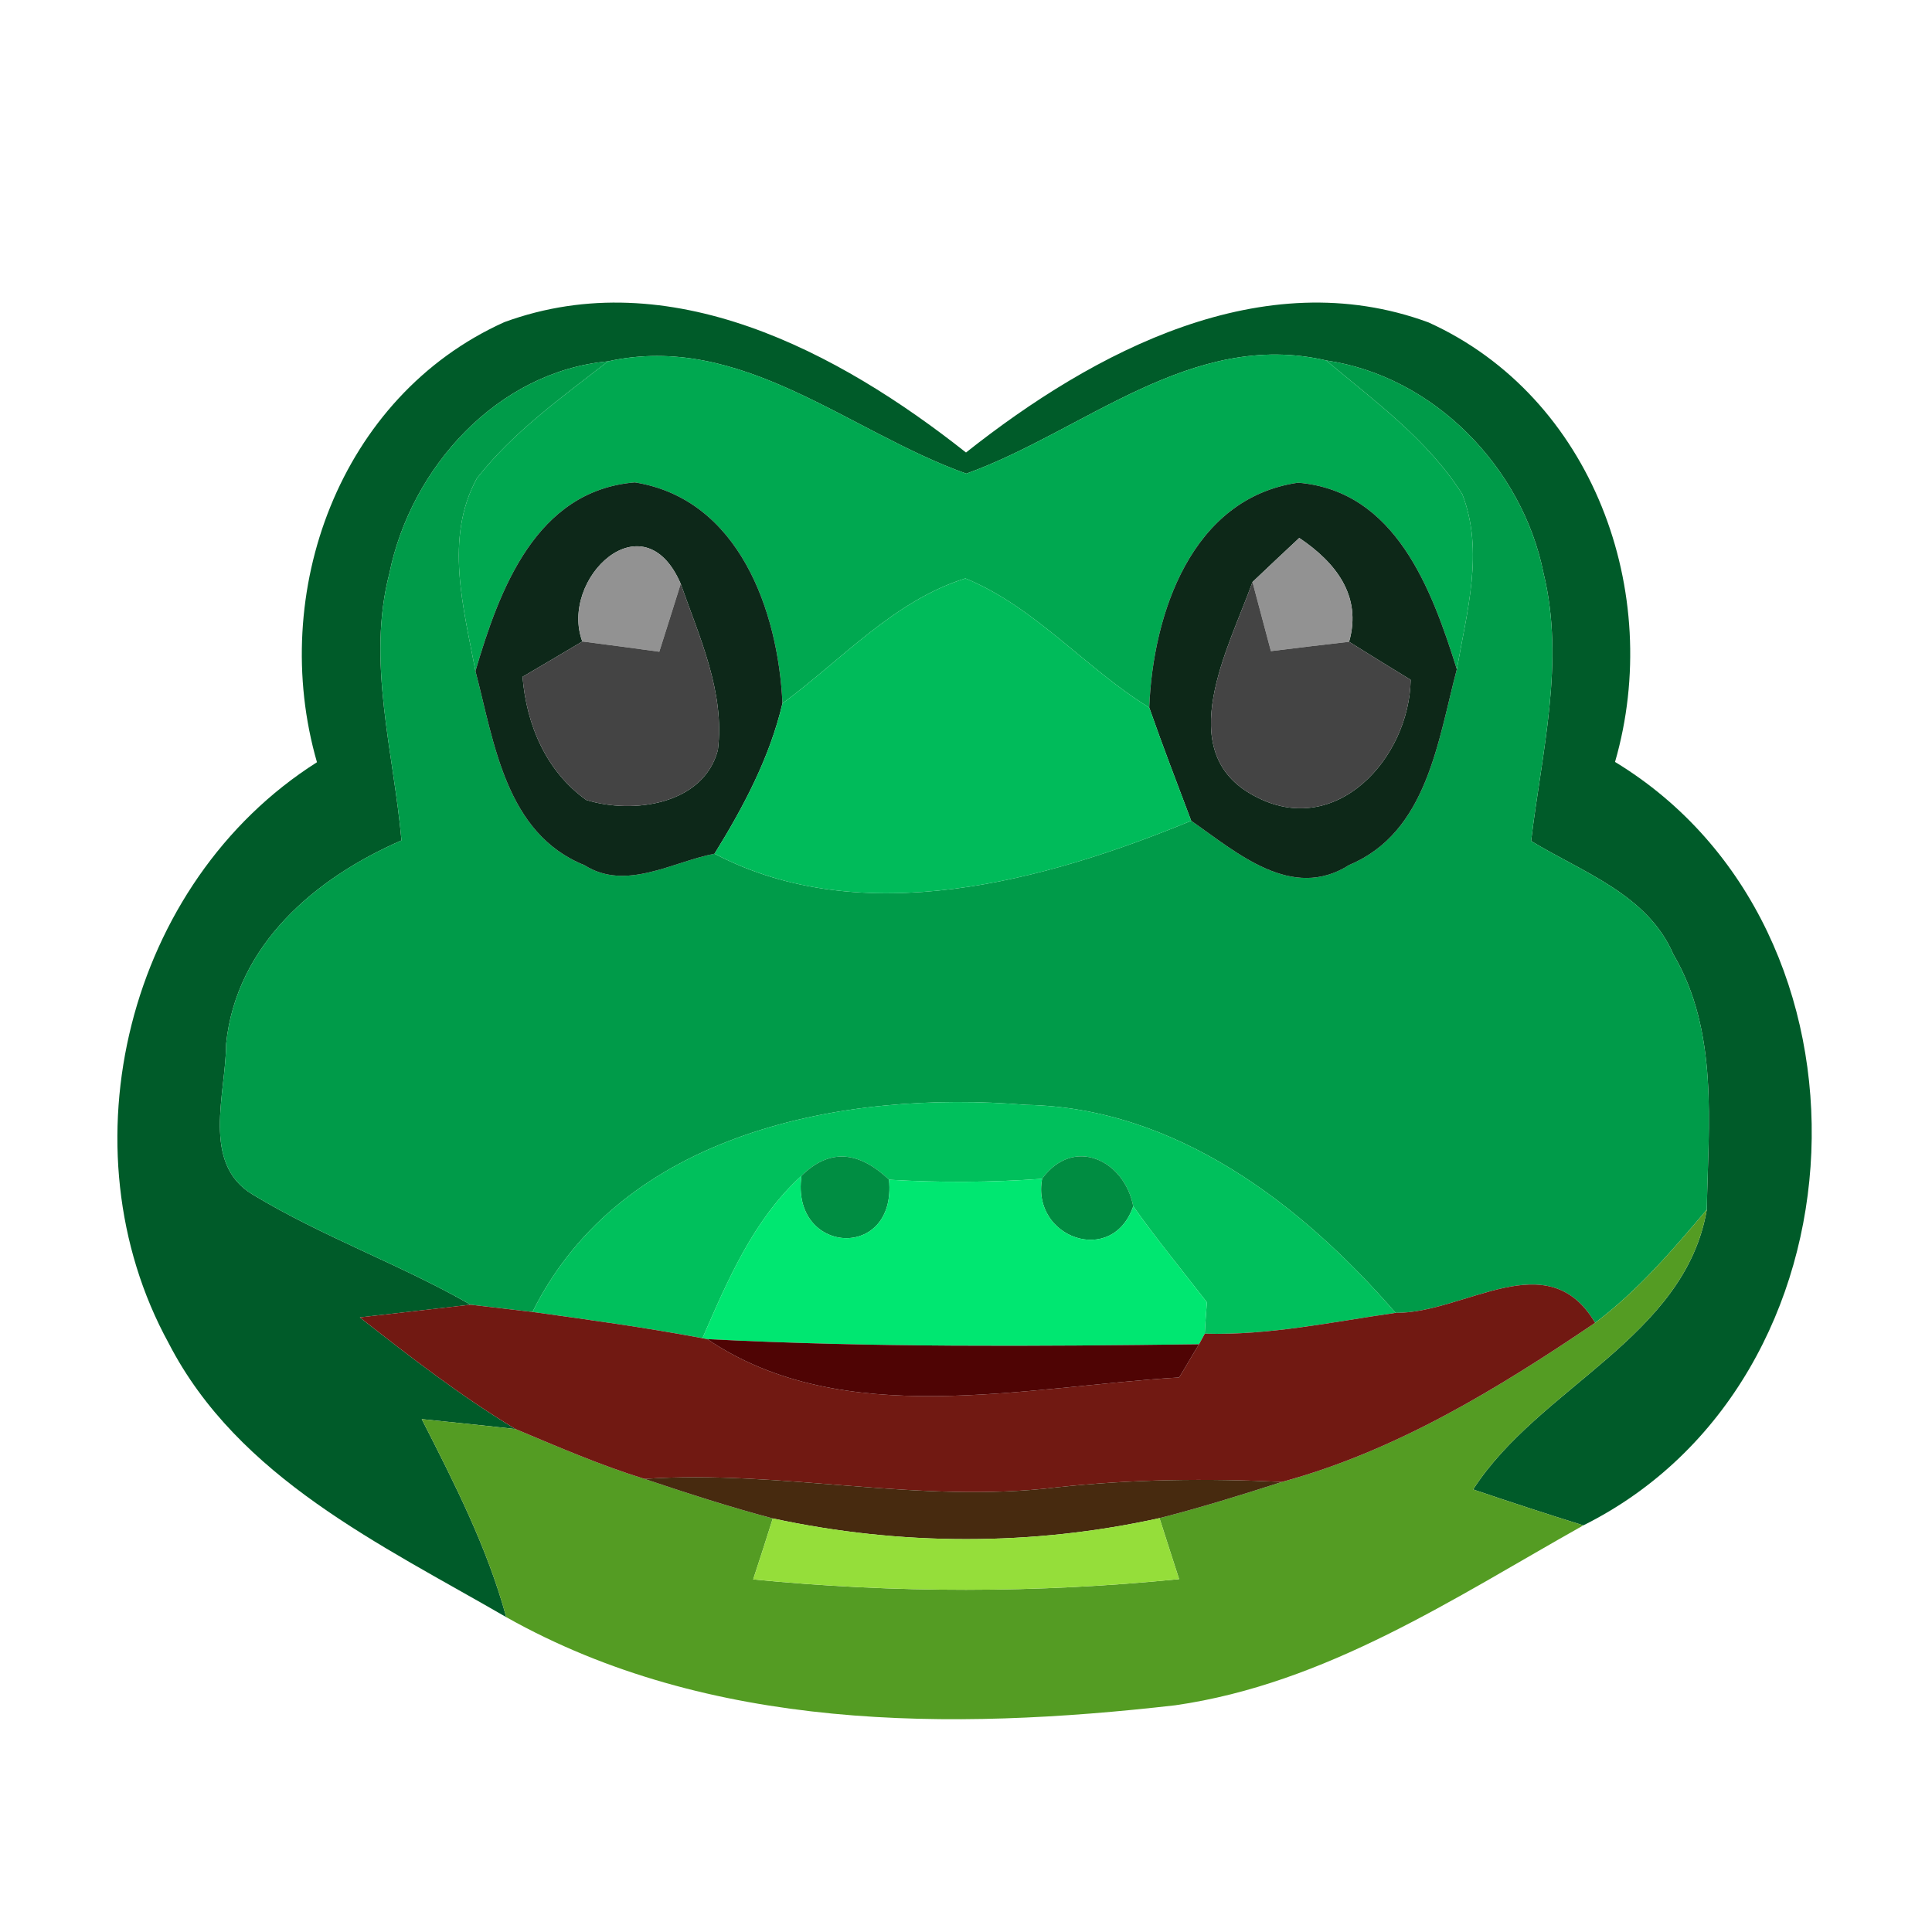 <?xml version="1.0" encoding="UTF-8" ?>
<!DOCTYPE svg PUBLIC "-//W3C//DTD SVG 1.1//EN" "http://www.w3.org/Graphics/SVG/1.1/DTD/svg11.dtd">
<svg width="64pt" height="64pt" viewBox="0 0 64 64" version="1.1" xmlns="http://www.w3.org/2000/svg">
<g id="#005b29ff">
<path fill="#005b29" opacity="1.00" d=" M 16.71 10.67 C 22.18 8.67 27.78 11.65 32.00 14.99 C 36.23 11.64 41.84 8.66 47.32 10.68 C 52.77 13.15 55.12 19.64 53.50 25.24 C 62.65 30.80 62.04 45.75 52.45 50.53 C 51.23 50.15 50.01 49.75 48.80 49.34 C 50.99 45.94 55.82 44.31 56.54 40.07 C 56.59 37.23 56.94 34.17 55.43 31.61 C 54.58 29.63 52.43 28.90 50.72 27.86 C 51.07 24.93 51.85 21.92 51.13 18.98 C 50.43 15.49 47.50 12.46 43.93 11.94 C 39.47 10.90 35.90 14.29 32.01 15.69 C 28.12 14.31 24.56 10.99 20.14 11.97 C 16.47 12.31 13.61 15.50 12.90 18.99 C 12.14 21.91 13.04 24.91 13.30 27.84 C 10.45 29.08 7.83 31.29 7.49 34.58 C 7.49 36.21 6.65 38.54 8.37 39.57 C 10.68 40.97 13.25 41.88 15.59 43.22 C 14.68 43.32 12.84 43.54 11.92 43.64 C 13.59 44.95 15.27 46.25 17.08 47.34 C 16.30 47.25 14.75 47.09 13.97 47.01 C 15.05 49.13 16.14 51.26 16.77 53.57 C 12.63 51.17 7.89 48.96 5.59 44.50 C 2.04 38.03 4.22 29.23 10.50 25.25 C 8.88 19.64 11.24 13.13 16.71 10.67 Z" />
</g>
<g id="#009b49ff">
<path fill="#009b49" opacity="1.00" d=" M 12.90 18.99 C 13.61 15.50 16.47 12.31 20.14 11.97 C 18.61 13.16 17.00 14.31 15.80 15.84 C 14.71 17.83 15.36 20.15 15.75 22.23 C 16.37 24.60 16.75 27.61 19.36 28.66 C 20.73 29.53 22.27 28.55 23.67 28.28 C 28.56 30.85 34.63 29.18 39.46 27.19 C 40.97 28.24 42.79 29.87 44.70 28.65 C 47.28 27.57 47.63 24.54 48.26 22.17 C 48.59 20.27 49.17 18.25 48.44 16.37 C 47.30 14.57 45.54 13.29 43.93 11.94 C 47.50 12.46 50.43 15.49 51.13 18.98 C 51.85 21.92 51.07 24.93 50.72 27.86 C 52.43 28.90 54.58 29.63 55.43 31.61 C 56.94 34.17 56.59 37.23 56.54 40.07 C 55.41 41.41 54.25 42.76 52.84 43.82 C 51.27 41.16 48.53 43.51 46.23 43.49 C 43.12 39.90 38.95 36.69 33.99 36.60 C 27.95 36.10 20.60 37.50 17.64 43.46 C 17.13 43.40 16.11 43.28 15.59 43.22 C 13.25 41.88 10.68 40.97 8.37 39.57 C 6.65 38.54 7.49 36.21 7.49 34.58 C 7.83 31.29 10.45 29.08 13.30 27.84 C 13.04 24.91 12.14 21.91 12.90 18.99 Z" />
</g>
<g id="#00a850ff">
<path fill="#00a850" opacity="1.00" d=" M 20.14 11.97 C 24.56 10.99 28.12 14.31 32.01 15.69 C 35.90 14.29 39.47 10.90 43.93 11.94 C 45.54 13.29 47.30 14.57 48.44 16.37 C 49.17 18.25 48.59 20.27 48.26 22.17 C 47.43 19.53 46.24 16.26 43.00 15.99 C 39.47 16.50 38.19 20.34 38.07 23.44 C 35.96 22.14 34.28 20.10 31.98 19.16 C 29.61 19.90 27.88 21.86 25.92 23.30 C 25.78 20.24 24.48 16.53 21.03 15.98 C 17.75 16.25 16.54 19.54 15.75 22.23 C 15.36 20.15 14.71 17.83 15.80 15.84 C 17.00 14.31 18.61 13.16 20.14 11.97 Z" />
</g>
<g id="#0d2819ff">
<path fill="#0d2819" opacity="1.00" d=" M 15.75 22.23 C 16.54 19.54 17.75 16.25 21.03 15.98 C 24.48 16.53 25.78 20.24 25.92 23.30 C 25.50 25.09 24.63 26.73 23.67 28.28 C 22.27 28.55 20.73 29.53 19.36 28.66 C 16.75 27.61 16.37 24.60 15.75 22.23 M 19.29 21.25 C 18.80 21.54 17.81 22.13 17.31 22.42 C 17.44 24.01 18.09 25.55 19.42 26.50 C 20.96 26.98 23.30 26.66 23.78 24.85 C 24.02 22.93 23.17 21.11 22.55 19.34 C 21.32 16.48 18.52 19.17 19.29 21.25 Z" />
</g>
<g id="#0d2818ff">
<path fill="#0d2818" opacity="1.00" d=" M 38.07 23.44 C 38.19 20.34 39.47 16.50 43.00 15.99 C 46.24 16.26 47.43 19.53 48.26 22.17 C 47.63 24.54 47.28 27.57 44.70 28.65 C 42.79 29.87 40.97 28.24 39.46 27.19 C 38.99 25.94 38.51 24.70 38.07 23.44 M 41.49 19.28 C 40.73 21.42 38.78 24.91 41.56 26.37 C 44.25 27.82 46.69 25.11 46.73 22.52 C 46.22 22.21 45.20 21.58 44.69 21.26 C 45.13 19.73 44.23 18.62 43.04 17.82 C 42.65 18.18 41.88 18.91 41.49 19.28 Z" />
</g>
<g id="#929292ff">
<path fill="#929292" opacity="1.00" d=" M 19.29 21.25 C 18.52 19.17 21.32 16.48 22.55 19.34 C 22.37 19.91 22.02 21.03 21.84 21.59 C 20.99 21.47 20.14 21.36 19.29 21.25 Z" />
<path fill="#929292" opacity="1.00" d=" M 41.49 19.28 C 41.88 18.91 42.65 18.18 43.04 17.82 C 44.23 18.62 45.13 19.73 44.69 21.26 C 43.83 21.36 42.97 21.46 42.10 21.57 C 41.95 21.00 41.64 19.85 41.49 19.28 Z" />
</g>
<g id="#444444ff">
<path fill="#444444" opacity="1.00" d=" M 22.55 19.34 C 23.17 21.11 24.02 22.93 23.78 24.85 C 23.30 26.66 20.96 26.98 19.42 26.50 C 18.09 25.55 17.44 24.01 17.31 22.42 C 17.81 22.13 18.80 21.54 19.29 21.25 C 20.14 21.36 20.99 21.47 21.84 21.59 C 22.02 21.03 22.37 19.91 22.55 19.34 Z" />
<path fill="#444444" opacity="1.00" d=" M 41.56 26.37 C 38.78 24.91 40.73 21.42 41.49 19.28 C 41.64 19.85 41.95 21.00 42.10 21.57 C 42.97 21.46 43.83 21.36 44.69 21.26 C 45.20 21.58 46.22 22.21 46.73 22.52 C 46.69 25.11 44.25 27.82 41.56 26.37 Z" />
</g>
<g id="#00bb5aff">
<path fill="#00bb5a" opacity="1.00" d=" M 25.92 23.30 C 27.88 21.86 29.61 19.90 31.98 19.16 C 34.28 20.10 35.96 22.14 38.07 23.44 C 38.51 24.70 38.99 25.94 39.46 27.19 C 34.63 29.18 28.56 30.85 23.67 28.28 C 24.63 26.73 25.50 25.09 25.92 23.30 Z" />
</g>
<g id="#00c05cff">
<path fill="#00c05c" opacity="1.00" d=" M 17.64 43.46 C 20.60 37.50 27.95 36.10 33.99 36.60 C 38.95 36.69 43.12 39.90 46.23 43.49 C 44.13 43.79 42.04 44.24 39.91 44.18 C 39.92 43.92 39.96 43.40 39.98 43.14 C 39.16 42.08 38.31 41.05 37.54 39.96 C 37.25 38.43 35.56 37.62 34.52 39.05 C 32.84 39.17 31.14 39.18 29.45 39.08 C 28.42 38.10 27.45 38.06 26.55 38.95 C 24.96 40.40 24.11 42.40 23.27 44.33 C 21.41 43.98 19.52 43.72 17.64 43.46 Z" />
</g>
<g id="#008d42ff">
<path fill="#008d42" opacity="1.00" d=" M 26.55 38.95 C 27.45 38.06 28.42 38.10 29.45 39.08 C 29.71 41.79 26.18 41.57 26.55 38.95 Z" />
</g>
<g id="#008c41ff">
<path fill="#008c41" opacity="1.00" d=" M 34.52 39.05 C 35.56 37.62 37.25 38.43 37.54 39.96 C 36.85 41.97 34.16 41.00 34.52 39.05 Z" />
</g>
<g id="#00e771ff">
<path fill="#00e771" opacity="1.00" d=" M 23.27 44.33 C 24.11 42.40 24.96 40.40 26.55 38.95 C 26.18 41.57 29.71 41.79 29.45 39.08 C 31.14 39.18 32.84 39.17 34.52 39.05 C 34.16 41.00 36.85 41.97 37.54 39.96 C 38.31 41.05 39.16 42.08 39.98 43.14 C 39.96 43.40 39.92 43.92 39.91 44.18 L 39.72 44.53 C 34.30 44.60 28.86 44.64 23.43 44.36 L 23.27 44.33 Z" />
</g>
<g id="#549c23ff">
<path fill="#549c23" opacity="1.00" d=" M 56.54 40.07 C 55.82 44.31 50.99 45.94 48.80 49.34 C 50.01 49.75 51.23 50.15 52.45 50.53 C 48.16 52.94 43.94 55.77 38.93 56.49 C 31.49 57.34 23.49 57.35 16.77 53.57 C 16.14 51.26 15.05 49.13 13.97 47.01 C 14.75 47.09 16.30 47.25 17.08 47.34 C 18.49 47.93 19.89 48.54 21.35 48.99 C 22.75 49.46 24.17 49.92 25.60 50.30 C 25.44 50.81 25.12 51.81 24.95 52.32 C 29.64 52.78 34.37 52.78 39.06 52.31 C 38.90 51.81 38.57 50.80 38.41 50.29 C 39.78 49.94 41.13 49.52 42.47 49.09 C 46.25 48.06 49.62 46.00 52.84 43.82 C 54.25 42.76 55.41 41.41 56.54 40.07 Z" />
</g>
<g id="#711912ff">
<path fill="#711912" opacity="1.00" d=" M 11.92 43.64 C 12.84 43.54 14.68 43.32 15.59 43.22 C 16.11 43.28 17.13 43.40 17.64 43.46 C 19.52 43.72 21.41 43.98 23.27 44.33 L 23.43 44.36 C 27.92 47.40 33.96 45.93 39.06 45.63 C 39.23 45.36 39.55 44.80 39.72 44.53 L 39.91 44.18 C 42.04 44.24 44.13 43.79 46.23 43.49 C 48.53 43.51 51.27 41.16 52.84 43.82 C 49.62 46.00 46.25 48.06 42.47 49.09 C 39.98 48.97 37.49 49.00 35.01 49.27 C 30.45 49.83 25.91 48.68 21.35 48.99 C 19.89 48.54 18.49 47.93 17.08 47.34 C 15.27 46.25 13.59 44.95 11.92 43.64 Z" />
</g>
<g id="#4f0404ff">
<path fill="#4f0404" opacity="1.00" d=" M 23.43 44.36 C 28.86 44.64 34.30 44.60 39.72 44.53 C 39.55 44.80 39.23 45.36 39.06 45.63 C 33.96 45.93 27.92 47.40 23.43 44.36 Z" />
</g>
<g id="#472a0fff">
<path fill="#472a0f" opacity="1.00" d=" M 21.35 48.99 C 25.91 48.68 30.45 49.83 35.01 49.27 C 37.49 49.00 39.98 48.97 42.47 49.09 C 41.13 49.52 39.78 49.94 38.41 50.29 C 34.20 51.22 29.82 51.21 25.60 50.30 C 24.17 49.92 22.75 49.46 21.35 48.99 Z" />
</g>
<g id="#95de3aff">
<path fill="#95de3a" opacity="1.00" d=" M 24.95 52.32 C 25.12 51.81 25.44 50.81 25.60 50.30 C 29.82 51.21 34.20 51.22 38.41 50.29 C 38.57 50.80 38.90 51.81 39.06 52.31 C 34.37 52.78 29.64 52.78 24.95 52.32 Z" />
</g>
</svg>
